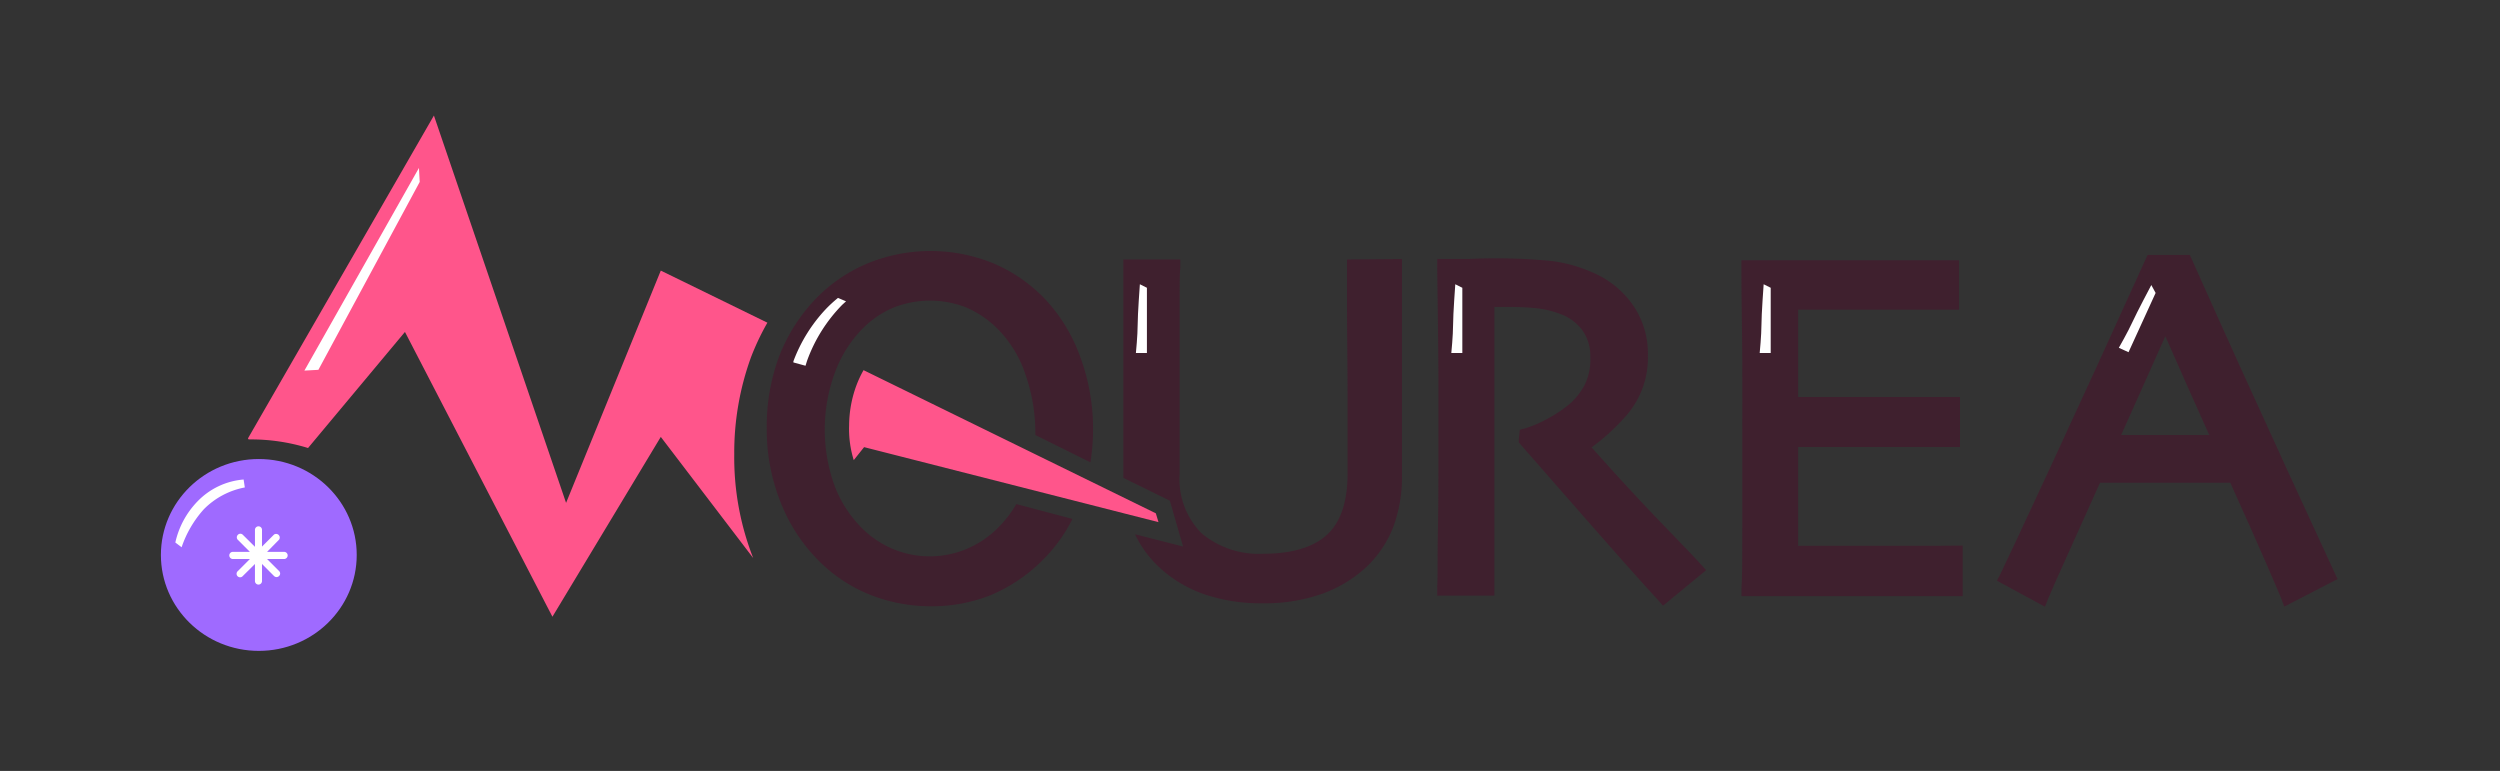 <svg id="图层_1" data-name="图层 1" xmlns="http://www.w3.org/2000/svg" viewBox="0 0 227 70"><rect x="0" y="0" width="227" height="70" fill="#333333" stroke="none"/><defs><style>.cls-1{fill:#3f202e;}.cls-2{fill:#ff558b;}.cls-3{fill:#fff;}.cls-4{fill:#9f6aff;}</style></defs><title>ourea</title><path class="cls-1" d="M150.52,47.14c-2.13-2.22-4.14-4.42-6-6.52a19.16,19.16,0,0,0,3-2.72,8,8,0,0,0,2.11-5.66,7.73,7.73,0,0,0-1.41-4.61,8.55,8.55,0,0,0-3.73-2.94,13.3,13.3,0,0,0-3.68-1,52.5,52.5,0,0,0-7.37-.18l-2.14,0h-.8v.8c.07,5.15.11,8.74.11,10.66v4c0,3.7,0,6.83-.05,9.31s0,4.17-.06,5l0,.8h5.19l0-.8q0-1.31,0-6.4c0-3.4,0-6.09,0-8.07,0-.87,0-2.35,0-4.44,0-1.9,0-4.07,0-6.5h1c.76,0,1.6,0,2.5.09a8.57,8.57,0,0,1,2.43.53,4.32,4.32,0,0,1,2.06,1.5,4,4,0,0,1,.72,2.41,5.26,5.26,0,0,1-.5,2.53,6.46,6.46,0,0,1-1.23,1.62,11.23,11.23,0,0,1-2.14,1.46,10.3,10.3,0,0,1-2,.87l-.53.14-.09.84,0,.32.16.18c4,4.57,7,8,8.95,10.2s3.08,3.44,3.4,3.78L151,55l3.92-3.23-.56-.61C154.17,50.93,152.92,49.63,150.52,47.14Z"/><path class="cls-1" d="M175.84,49.56h-.9c-1.47,0-3.27,0-5.42,0l-3.93,0-2.32,0c0-.93,0-2,0-3.26,0-1.45,0-3.35,0-5.71h4.11l6.22,0,3.59,0h.78V36.05h-.78l-3.21,0q-3,0-6.81,0h-3.9c0-1.22,0-2.5,0-3.81s0-2.74,0-4.12h4.87c2.47,0,4.57,0,6.23,0l2.73,0h.78V23.63h-.78l-2.83,0-6.74,0-4.75,0-3.86,0h-.8l0,.8c0,2.83.07,5.63.08,8.34s0,4.85,0,6.48q0,4.47,0,8.64c0,2.76,0,4.58-.07,5.43l0,.81H159c1.06,0,2.35,0,3.88,0l5,0,6.65,0,2.89,0h.79V49.54h-.79Z"/><path class="cls-1" d="M211.93,51.89c-.12-.24-1.59-3.43-4.36-9.46s-5.64-12.35-8.52-18.81l-.21-.47H195l-.21.46c-2.89,6.38-5.74,12.61-8.48,18.52-2.66,5.74-4.27,9.17-4.64,9.92l-.35.68,4.36,2.36.33-.82c.08-.22.54-1.25,1.36-3.08l3.31-7.36h11.83c1.32,2.92,2.4,5.34,3.22,7.23,1.16,2.67,1.34,3.12,1.37,3.19l.31.83,4.84-2.5ZM200.6,39.5h-8c.58-1.28,1.27-2.82,2.06-4.6q1.08-2.44,1.95-4.37l2,4.52Z"/><path class="cls-1" d="M122.31,23.56v.79c0,.2,0,1.4,0,3.59s.05,5,.05,8.4c0,1,0,2.12,0,3.23s0,2.26,0,3.43c0,2.54-.62,4.4-1.85,5.54s-3.19,1.74-5.77,1.74a8.11,8.11,0,0,1-5.63-1.85,7,7,0,0,1-2-5.43c0-1.17,0-2.31,0-3.43s0-2.19,0-3.23c0-3.4,0-6.19,0-8.28s0-3.32.06-3.68l0-.82H102v.79c0,2.77,0,5.09,0,6.9s0,3.38,0,4.73c0,1.64,0,3.05,0,4.21s0,2.17,0,3v.2l4.22,2.07,1.2,4.16-4.36-1.11a9.94,9.94,0,0,0,2.2,3,11.64,11.64,0,0,0,4,2.42,16,16,0,0,0,5.39.85,15.67,15.67,0,0,0,5.39-.86,11.75,11.75,0,0,0,4-2.41,10,10,0,0,0,2.46-3.64,13,13,0,0,0,.8-4.72c0-.86,0-1.87,0-3s0-2.57,0-4.21c0-1.35,0-2.92,0-4.73s0-4.14,0-6.9v-.79Z"/><path class="cls-2" d="M105.19,47.41,78.46,40.6l-.94,1.18a9.53,9.53,0,0,1-.42-3.14A10.64,10.64,0,0,1,77.76,35a9.77,9.77,0,0,1,.65-1.39l26.54,13Z"/><path class="cls-1" d="M92.28,45.77A10.38,10.38,0,0,1,90.54,48a8.88,8.88,0,0,1-2.81,1.86,8.68,8.68,0,0,1-6.62,0,8.94,8.94,0,0,1-2.7-1.76,11,11,0,0,1-2.6-3.91,15,15,0,0,1,0-10.36,11.2,11.2,0,0,1,2.52-4,8.69,8.69,0,0,1,2.8-1.9,9,9,0,0,1,6.63,0,9.07,9.07,0,0,1,2.69,1.8A10.56,10.56,0,0,1,93.11,34a16,16,0,0,1,.9,5.28v.22l5,2.48a19,19,0,0,0,.24-3,18.65,18.65,0,0,0-1.15-6.53A15,15,0,0,0,94.74,27a14.11,14.11,0,0,0-4.57-3.1,15.08,15.08,0,0,0-11.52.07,14.11,14.11,0,0,0-4.75,3.34,15.74,15.74,0,0,0-3.21,5.2,18.21,18.21,0,0,0-1.07,6.36A17.78,17.78,0,0,0,71,45.9a15.44,15.44,0,0,0,3.57,5.24,13.75,13.75,0,0,0,4.55,2.91,15,15,0,0,0,5.36,1,14.55,14.55,0,0,0,5.45-1,14.76,14.76,0,0,0,4.81-3.26,14.36,14.36,0,0,0,2.64-3.67Z"/><path class="cls-3" d="M72.05,32.78A14.08,14.08,0,0,1,75,28.05a11.76,11.76,0,0,1,1.09-1l.73.31-.35.32a14.06,14.06,0,0,0-3.16,5c-.06.17-.11.35-.17.53l-1.1-.3,0-.1"/><path class="cls-3" d="M103.5,25.81l.64.32v5.92h-1s.16-1.6.16-2.56S103.5,25.81,103.5,25.81Z"/><path class="cls-3" d="M132.14,25.81l.64.32v5.92h-1s.16-1.6.16-2.56S132.14,25.81,132.14,25.81Z"/><path class="cls-3" d="M160.14,25.81l.64.32v5.92h-1s.16-1.6.16-2.56S160.14,25.81,160.14,25.81Z"/><path class="cls-3" d="M195.34,25.88l.39.72-1.66,3.63-.8,1.75-.88-.4s.83-1.45,1.23-2.33S195.34,25.88,195.34,25.88Z"/><path class="cls-2" d="M68.19,32.44a22.55,22.55,0,0,1,1.49-3.14L60,24.57l-8.6,21.09-12-35.17L22.54,39.76a.09.09,0,0,0,.09.14,17.5,17.5,0,0,1,5.34.78l8.8-10.54L50.16,56,60,39.67l8.39,11a25,25,0,0,1-1.72-9.39A25.36,25.36,0,0,1,68.19,32.44Z"/><polygon class="cls-3" points="28.91 33.58 27.64 33.65 38.04 15.25 38.11 16.52 28.91 33.58"/><ellipse class="cls-4" cx="23.5" cy="50.39" rx="8.89" ry="8.71"/><path class="cls-3" d="M18.49,46.26a9.91,9.91,0,0,0-2,3.43l-.57-.43a7.78,7.78,0,0,1,2-3.72,6.55,6.55,0,0,1,4.2-2l.11.72A7.06,7.06,0,0,0,18.49,46.26Z"/><path class="cls-3" d="M25.79,50.11H24.25L25.34,49a.33.33,0,0,0-.46-.46l-1.09,1.09V48.11a.32.32,0,0,0-.64,0v1.54l-1.1-1.09a.31.31,0,0,0-.45,0,.32.32,0,0,0,0,.46l1.09,1.09H21.15a.32.32,0,0,0-.33.32.33.33,0,0,0,.33.33h1.54L21.6,51.85a.32.32,0,1,0,.45.45l1.1-1.09v1.55a.32.32,0,1,0,.64,0V51.21l1.09,1.09a.32.32,0,0,0,.46,0,.31.31,0,0,0,0-.45l-1.09-1.09h1.54a.33.33,0,0,0,.33-.33A.32.32,0,0,0,25.79,50.11Z"/></svg>